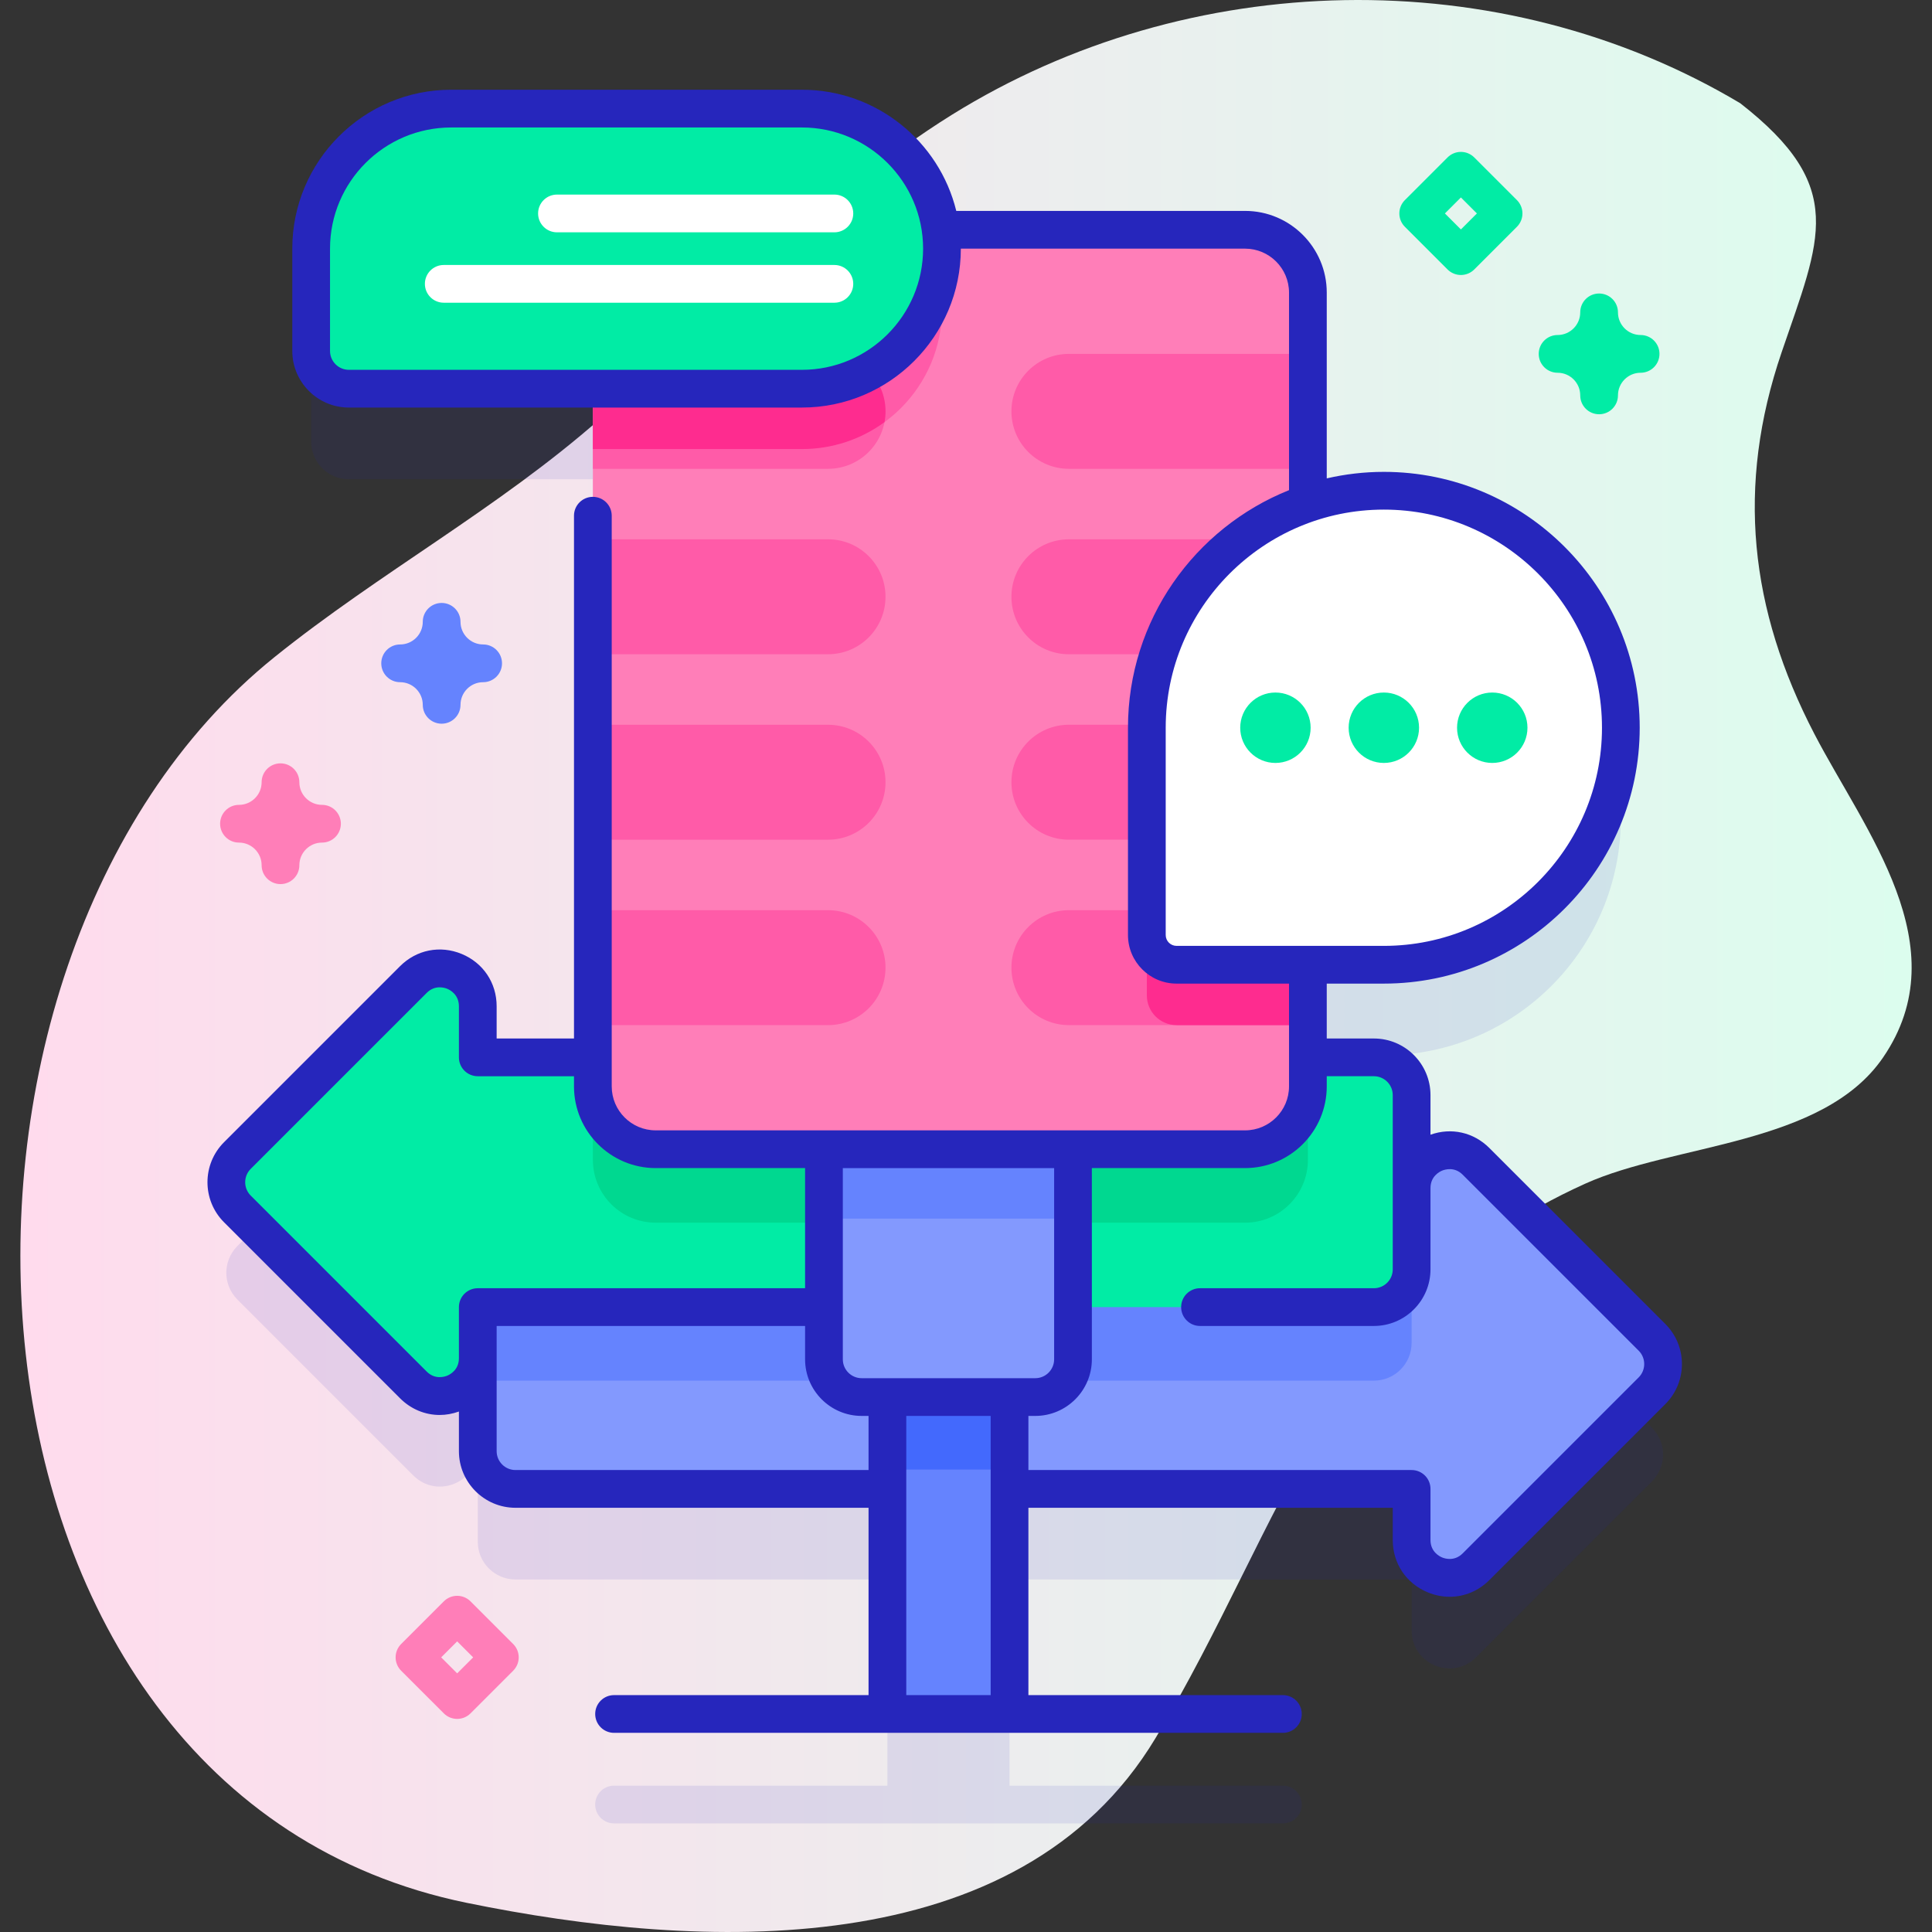 <?xml version="1.0" encoding="iso-8859-1"?>
<!-- Generator: Adobe Illustrator 23.0.3, SVG Export Plug-In . SVG Version: 6.00 Build 0)  -->
<svg version="1.1" id="Capa_1" xmlns="http://www.w3.org/2000/svg" xmlns:xlink="http://www.w3.org/1999/xlink" x="0px" y="0px"
	 viewBox="0 0 512 512" style="enable-background:new 0 0 512 512;" xml:space="preserve">
<rect x="0" y="0" width="512" height="512" fill="#333333" stroke="none"/>
<g>
	<g>
		<linearGradient id="SVGID_1_" gradientUnits="userSpaceOnUse" x1="5.399" y1="256" x2="506.601" y2="256">
			<stop  offset="0" style="stop-color:#FFDBED"/>
			<stop  offset="1" style="stop-color:#DCFDEE"/>
		</linearGradient>
		<path style="fill:url(#SVGID_1_);" d="M461.173,27.352c-63.757-37.987-146.258-35.878-208.873,3.041
			c-35.18,21.866-62.374,53.403-93.212,80.552c-27.022,23.789-58.445,40.758-86.353,63.204
			c-101.21,81.403-91.553,300.961,50.962,330.125c61.777,12.642,146.21,16.696,182.519-43.642
			c34.62-57.531,46.232-116.383,113.876-146.942c23.573-10.65,62.975-10.113,78.944-33.45c20.152-29.45-4.853-60.043-18.192-85.707
			c-17.19-33.074-20.795-65.682-8.699-101.16C482.443,63.162,489.694,49.591,461.173,27.352z"/>
	</g>
	<g>
		<path style="fill:#01ECA5;" d="M387.154,72.877c-1.326,0-2.598-0.526-3.535-1.465l-11.311-11.311c-1.953-1.952-1.953-5.118,0-7.07
			l11.311-11.311c0.938-0.938,2.209-1.465,3.535-1.465l0,0c1.326,0,2.598,0.527,3.536,1.465L402,53.031
			c1.952,1.952,1.952,5.118,0,7.07l-11.31,11.311C389.752,72.35,388.48,72.877,387.154,72.877z M382.915,56.566l4.239,4.239
			l4.239-4.239l-4.239-4.239L382.915,56.566z"/>
		<g>
			<g>
				<g>
					<path style="opacity:0.1;fill:#2626BC;" d="M437.81,378.41l-46.64-46.64c-6.3-6.3-17.07-1.83-17.07,7.08l-0.01-24.64
						c0-5.52-4.47-10-10-10h-17.484v-24.544h20.127c34.688,0,62.808-28.12,62.808-62.808s-28.12-62.808-62.808-62.808
						c-7.042,0-13.806,1.177-20.127,3.314v-55.828c0-9.19-7.46-16.64-16.65-16.64h-80.668
						c-2.443-18.132-17.968-32.115-36.769-32.115h-92.946c-20.497,0-37.113,16.616-37.113,37.113v27.113c0,5.523,4.477,10,10,10
						h64.656V304.21H126.62v-13.55c0-8.91-10.78-13.37-17.08-7.07L62.9,330.23c-3.9,3.91-3.9,10.24,0,14.14l46.64,46.64
						c6.3,6.3,17.08,1.84,17.08-7.07v24.64c0,5.52,4.47,10,10,10h98.554v54.639h-72.442c-2.762,0-5,2.238-5,5s2.238,5,5,5h177.247
						c2.762,0,5-2.238,5-5s-2.238-5-5-5h-72.442V418.58H374.1v13.55c0,8.9,10.77,13.37,17.07,7.07l46.64-46.64
						C441.71,388.65,441.71,382.32,437.81,378.41z"/>
					<g>
						<g>
							<g>
								<path style="fill:#8399FE;" d="M437.81,368.56l-46.64,46.64c-6.3,6.3-17.07,1.83-17.07-7.07v-13.55H136.62
									c-5.53,0-10-4.48-10-10v-46.19c0-5.52,4.47-10,10-10H374.1v-13.54c0-8.91,10.77-13.38,17.07-7.08l46.64,46.64
									C441.71,358.32,441.71,364.65,437.81,368.56z"/>
								<path style="fill:#6583FE;" d="M374.09,328.39v27.49c0,5.52-4.47,10-10,10H126.62v-27.49c0-5.52,4.47-10,10-10H374.09z"/>
							</g>
							<g>
								<path style="fill:#01ECA5;" d="M374.09,290.21v46.19c0,5.52-4.47,10-10,10H126.62v13.54c0,8.91-10.78,13.37-17.08,7.07
									L62.9,320.37c-3.9-3.9-3.9-10.23,0-14.14l46.64-46.64c6.3-6.3,17.08-1.84,17.08,7.07v13.55h237.47
									C369.62,280.21,374.09,284.69,374.09,290.21z"/>
								<path style="fill:#00D890;" d="M346.61,280.21v27.16c0,9.2-7.46,16.65-16.65,16.65h-156.2c-9.19,0-16.64-7.45-16.64-16.65
									v-27.16H346.61z"/>
							</g>
						</g>
						<g>
							<g>
								<g>
									<rect x="235.174" y="370.234" style="fill:#6583FE;" width="32.363" height="83.984"/>
									<rect x="235.174" y="370.234" style="fill:#4369FD;" width="32.363" height="19.212"/>
									<path style="fill:#8399FE;" d="M218.356,304.555v55.68c0,5.523,4.477,10,10,10h46c5.523,0,10-4.477,10-10v-55.68H218.356z"
										/>
									<rect x="218.356" y="304.555" style="fill:#6583FE;" width="66" height="18.391"/>
									<g>
										<path style="fill:#FF7EB8;" d="M346.61,77.54v210.37c0,9.2-7.46,16.65-16.65,16.65h-156.2c-9.19,0-16.64-7.45-16.64-16.65
											V77.54c0-9.19,7.45-16.64,16.64-16.64h156.2C339.15,60.9,346.61,68.35,346.61,77.54z"/>
										<g>
											<path style="fill:#FF5BA8;" d="M249.636,81.897c0,20.5-16.62,37.11-37.12,37.11h-55.4v-41.47
												c0-9.19,7.45-16.64,16.64-16.64h69.37C247.226,66.867,249.636,74.097,249.636,81.897z"/>
										</g>
										<path style="fill:#FF5BA8;" d="M283.27,271.667h63.333v-30.459H283.27c-8.411,0-15.23,6.819-15.23,15.23v0
											C268.04,264.849,274.859,271.667,283.27,271.667z"/>
										<g>
											<g>
												<path style="fill:#FE2C8F;" d="M346.606,149.347v122.32h-34.81c-4.35,0-7.87-3.53-7.87-7.88v-54.93
													c0-17.35,7.03-33.05,18.4-44.41C329.076,157.697,337.356,152.467,346.606,149.347z"/>
											</g>
										</g>
										<g>
											<path style="fill:#FF5BA8;" d="M234.67,109.01c0,4.21-1.71,8.01-4.46,10.77c-2.76,2.76-6.57,4.46-10.77,4.46h-62.32
												V93.78h62.32C227.85,93.78,234.67,100.6,234.67,109.01z"/>
											<g>
												<path style="fill:#FE2C8F;" d="M234.676,109.006c0,0.98-0.09,1.94-0.27,2.86c-6.14,4.49-13.7,7.14-21.89,7.14h-55.4
													v-25.22h62.33C227.856,93.787,234.676,100.597,234.676,109.006z"/>
											</g>
											<path style="fill:#FF5BA8;" d="M234.67,158.15c0,4.21-1.71,8.01-4.46,10.77c-2.76,2.76-6.57,4.46-10.77,4.46h-62.32
												v-30.46h62.32C227.85,142.92,234.67,149.74,234.67,158.15z"/>
											<path style="fill:#FF5BA8;" d="M234.67,207.3c0,4.2-1.71,8.01-4.46,10.77c-2.76,2.75-6.57,4.46-10.77,4.46h-62.32v-30.46
												h62.32C227.85,192.07,234.67,198.88,234.67,207.3z"/>
											<path style="fill:#FF5BA8;" d="M234.67,256.44c0,4.2-1.71,8.01-4.46,10.77c-2.76,2.75-6.57,4.46-10.77,4.46h-62.32
												v-30.46h62.32C227.85,241.21,234.67,248.03,234.67,256.44z"/>
										</g>
										<g>
											<path style="fill:#FF5BA8;" d="M283.27,124.241h63.333V93.782H283.27c-8.411,0-15.23,6.819-15.23,15.23v0
												C268.04,117.423,274.859,124.241,283.27,124.241z"/>
											<path style="fill:#FF5BA8;" d="M283.27,173.383h63.333v-30.459H283.27c-8.411,0-15.23,6.819-15.23,15.23v0
												C268.04,166.565,274.859,173.383,283.27,173.383z"/>
											<path style="fill:#FF5BA8;" d="M283.27,222.525h63.333v-30.459H283.27c-8.411,0-15.23,6.819-15.23,15.23v0
												C268.04,215.707,274.859,222.525,283.27,222.525z"/>
										</g>
									</g>
								</g>
								<g>
									<g>
										<path style="fill:#FFFFFF;" d="M311.799,255.666h54.933c34.688,0,62.808-28.12,62.808-62.808v0
											c0-34.688-28.12-62.808-62.808-62.808l0,0c-34.688,0-62.808,28.12-62.808,62.808v54.933
											C303.925,252.14,307.451,255.666,311.799,255.666z"/>
									</g>
								</g>
								<g>
									<path style="fill:#01ECA5;" d="M92.46,103.008h120.059c20.497,0,37.113-16.616,37.113-37.113v0
										c0-20.497-16.616-37.113-37.113-37.113h-92.946c-20.497,0-37.113,16.616-37.113,37.113v27.113
										C82.46,98.531,86.937,103.008,92.46,103.008z"/>
								</g>
								<g>
									<g>
										<path style="fill:#FFFFFF;" d="M147.6,61.566h73.52c2.762,0,5-2.239,5-5s-2.238-5-5-5H147.6c-2.762,0-5,2.239-5,5
											S144.838,61.566,147.6,61.566z"/>
									</g>
									<g>
										<path style="fill:#FFFFFF;" d="M117.6,80.223H221.12c2.762,0,5-2.239,5-5s-2.238-5-5-5H117.6c-2.762,0-5,2.239-5,5
											S114.838,80.223,117.6,80.223z"/>
									</g>
								</g>
								<circle style="fill:#01ECA5;" cx="338.001" cy="192.858" r="9.33"/>
								<circle style="fill:#01ECA5;" cx="366.733" cy="192.858" r="9.33"/>
								<circle style="fill:#01ECA5;" cx="395.464" cy="192.858" r="9.33"/>
							</g>
						</g>
					</g>
				</g>
				<path style="fill:#6583FE;" d="M117.038,191.788c-2.762,0-5-2.238-5-5c0-3.309-2.691-6-6-6c-2.762,0-5-2.238-5-5s2.238-5,5-5
					c3.309,0,6-2.691,6-6c0-2.762,2.238-5,5-5s5,2.238,5,5c0,3.309,2.691,6,6,6c2.762,0,5,2.238,5,5s-2.238,5-5,5
					c-3.309,0-6,2.691-6,6C122.038,189.55,119.8,191.788,117.038,191.788z"/>
				<path style="fill:#01ECA5;" d="M423.778,109.782c-2.762,0-5-2.238-5-5c0-3.309-2.691-6-6-6c-2.762,0-5-2.238-5-5s2.238-5,5-5
					c3.309,0,6-2.691,6-6c0-2.762,2.238-5,5-5s5,2.238,5,5c0,3.309,2.691,6,6,6c2.762,0,5,2.238,5,5s-2.238,5-5,5
					c-3.309,0-6,2.691-6,6C428.778,107.544,426.54,109.782,423.778,109.782z"/>
				<path style="fill:#FF7EB8;" d="M74.333,234.296c-2.762,0-5-2.238-5-5c0-3.309-2.691-6-6-6c-2.762,0-5-2.238-5-5s2.238-5,5-5
					c3.309,0,6-2.691,6-6c0-2.762,2.238-5,5-5s5,2.238,5,5c0,3.309,2.691,6,6,6c2.762,0,5,2.238,5,5s-2.238,5-5,5
					c-3.309,0-6,2.691-6,6C79.333,232.058,77.095,234.296,74.333,234.296z"/>
				<path style="fill:#FF7EB8;" d="M121.154,455.528c-1.279,0-2.559-0.488-3.535-1.464l-11.311-11.31
					c-0.938-0.938-1.465-2.21-1.465-3.536s0.526-2.598,1.465-3.535l11.311-11.311c0.938-0.938,2.209-1.465,3.535-1.465l0,0
					c1.326,0,2.598,0.527,3.536,1.465L136,435.684c1.952,1.952,1.952,5.118-0.001,7.07l-11.31,11.31
					C123.714,455.04,122.434,455.528,121.154,455.528z M116.915,439.219l4.239,4.238l4.238-4.238l-4.238-4.239L116.915,439.219z"/>
			</g>
		</g>
		<path style="fill:#2626BC;" d="M378.356,421.983c1.913,0.793,3.889,1.18,5.834,1.18c3.861,0,7.605-1.524,10.511-4.432
			l46.641-46.641c5.849-5.848,5.849-15.364,0-21.212l-46.64-46.64c-4.185-4.186-10.1-5.497-15.608-3.528v-10.498
			c0-8.271-6.729-15-15-15h-12.491v-14.547h15.13c37.39,0,67.808-30.418,67.808-67.808s-30.418-67.808-67.808-67.808
			c-5.202,0-10.261,0.608-15.13,1.723V77.54c0-11.936-9.71-21.646-21.646-21.646h-76.535c-4.502-18.409-21.128-32.113-40.904-32.113
			h-92.945c-23.222,0-42.113,18.892-42.113,42.113v27.113c0,8.271,6.729,15,15,15h120.059c23.222,0,42.113-18.892,42.113-42.113
			h75.325c6.421,0,11.646,5.225,11.646,11.646v52.358c-24.98,10.007-42.678,34.448-42.678,62.96v54.933
			c0,7.1,5.775,12.875,12.875,12.875h29.803v27.243c0,6.421-5.225,11.646-11.646,11.646h-45.602h-66H173.76
			c-6.421,0-11.646-5.225-11.646-11.646v-151.24c0-2.762-2.238-5-5-5s-5,2.238-5,5v138.544h-20.498v-8.549
			c0-6.183-3.548-11.492-9.26-13.858c-5.712-2.365-11.976-1.121-16.347,3.252l-46.64,46.64c-5.849,5.849-5.849,15.364,0,21.213
			l46.64,46.64c2.906,2.907,6.649,4.433,10.511,4.432c1.698,0,3.415-0.313,5.097-0.914v10.509c0,8.271,6.729,15,15,15h93.557v49.643
			h-67.441c-2.762,0-5,2.238-5,5s2.238,5,5,5h72.441h32.363h72.442c2.762,0,5-2.238,5-5s-2.238-5-5-5h-67.442v-49.643h96.559v8.549
			C369.096,414.308,372.645,419.618,378.356,421.983z M212.519,98.008H92.46c-2.757,0-5-2.243-5-5V65.895
			c0-17.707,14.406-32.113,32.113-32.113h92.945c17.707,0,32.113,14.406,32.113,32.113S230.226,98.008,212.519,98.008z
			 M308.925,247.791v-54.933c0-31.875,25.933-57.808,57.808-57.808s57.808,25.933,57.808,57.808s-25.933,57.808-57.808,57.808H311.8
			C310.215,250.666,308.925,249.376,308.925,247.791z M279.355,309.555v50.68c0,2.757-2.243,5-5,5h-6.818h-32.363h-6.818
			c-2.757,0-5-2.243-5-5v-50.68H279.355z M121.616,359.943c0,3.101-2.362,4.319-3.087,4.62c-0.724,0.299-3.258,1.107-5.449-1.084
			l-46.64-46.64c-1.949-1.95-1.949-5.122,0-7.072l46.64-46.64c2.194-2.19,4.727-1.382,5.449-1.084
			c0.725,0.301,3.087,1.52,3.087,4.62v13.549c0,2.762,2.238,5,5,5h25.498v2.696c0,11.936,9.71,21.646,21.646,21.646h39.596v31.84
			h-86.739c-2.762,0-5,2.238-5,5V359.943z M136.617,389.576c-2.757,0-5-2.243-5-5V356c0-0.003-0.001-0.006-0.001-0.01v-4.596h81.739
			v8.84c0,8.271,6.729,15,15,15h1.818v14.342H136.617z M240.174,449.219v-73.984h22.363v73.984H240.174z M272.537,389.576v-14.342
			h1.818c8.271,0,15-6.729,15-15v-50.68h40.602c11.936,0,21.646-9.71,21.646-21.646v-2.696h12.491c2.757,0,5,2.243,5,5v46.182
			c0,2.757-2.243,5-5,5h-46.078c-2.762,0-5,2.238-5,5s2.238,5,5,5h46.078c8.271,0,15-6.729,15-15v-21.53
			c0-0.007,0.002-0.013,0.002-0.019c0-3.1,2.362-4.319,3.086-4.619c0.726-0.301,3.258-1.107,5.449,1.084l46.641,46.64
			c1.949,1.95,1.949,5.121,0,7.071l-46.642,46.641c-2.19,2.191-4.725,1.382-5.447,1.084c-0.725-0.3-3.087-1.52-3.087-4.62v-13.549
			c0-2.762-2.238-5-5-5H272.537z"/>
	</g>
</g>
<g>
</g>
<g>
</g>
<g>
</g>
<g>
</g>
<g>
</g>
<g>
</g>
<g>
</g>
<g>
</g>
<g>
</g>
<g>
</g>
<g>
</g>
<g>
</g>
<g>
</g>
<g>
</g>
<g>
</g>
</svg>
